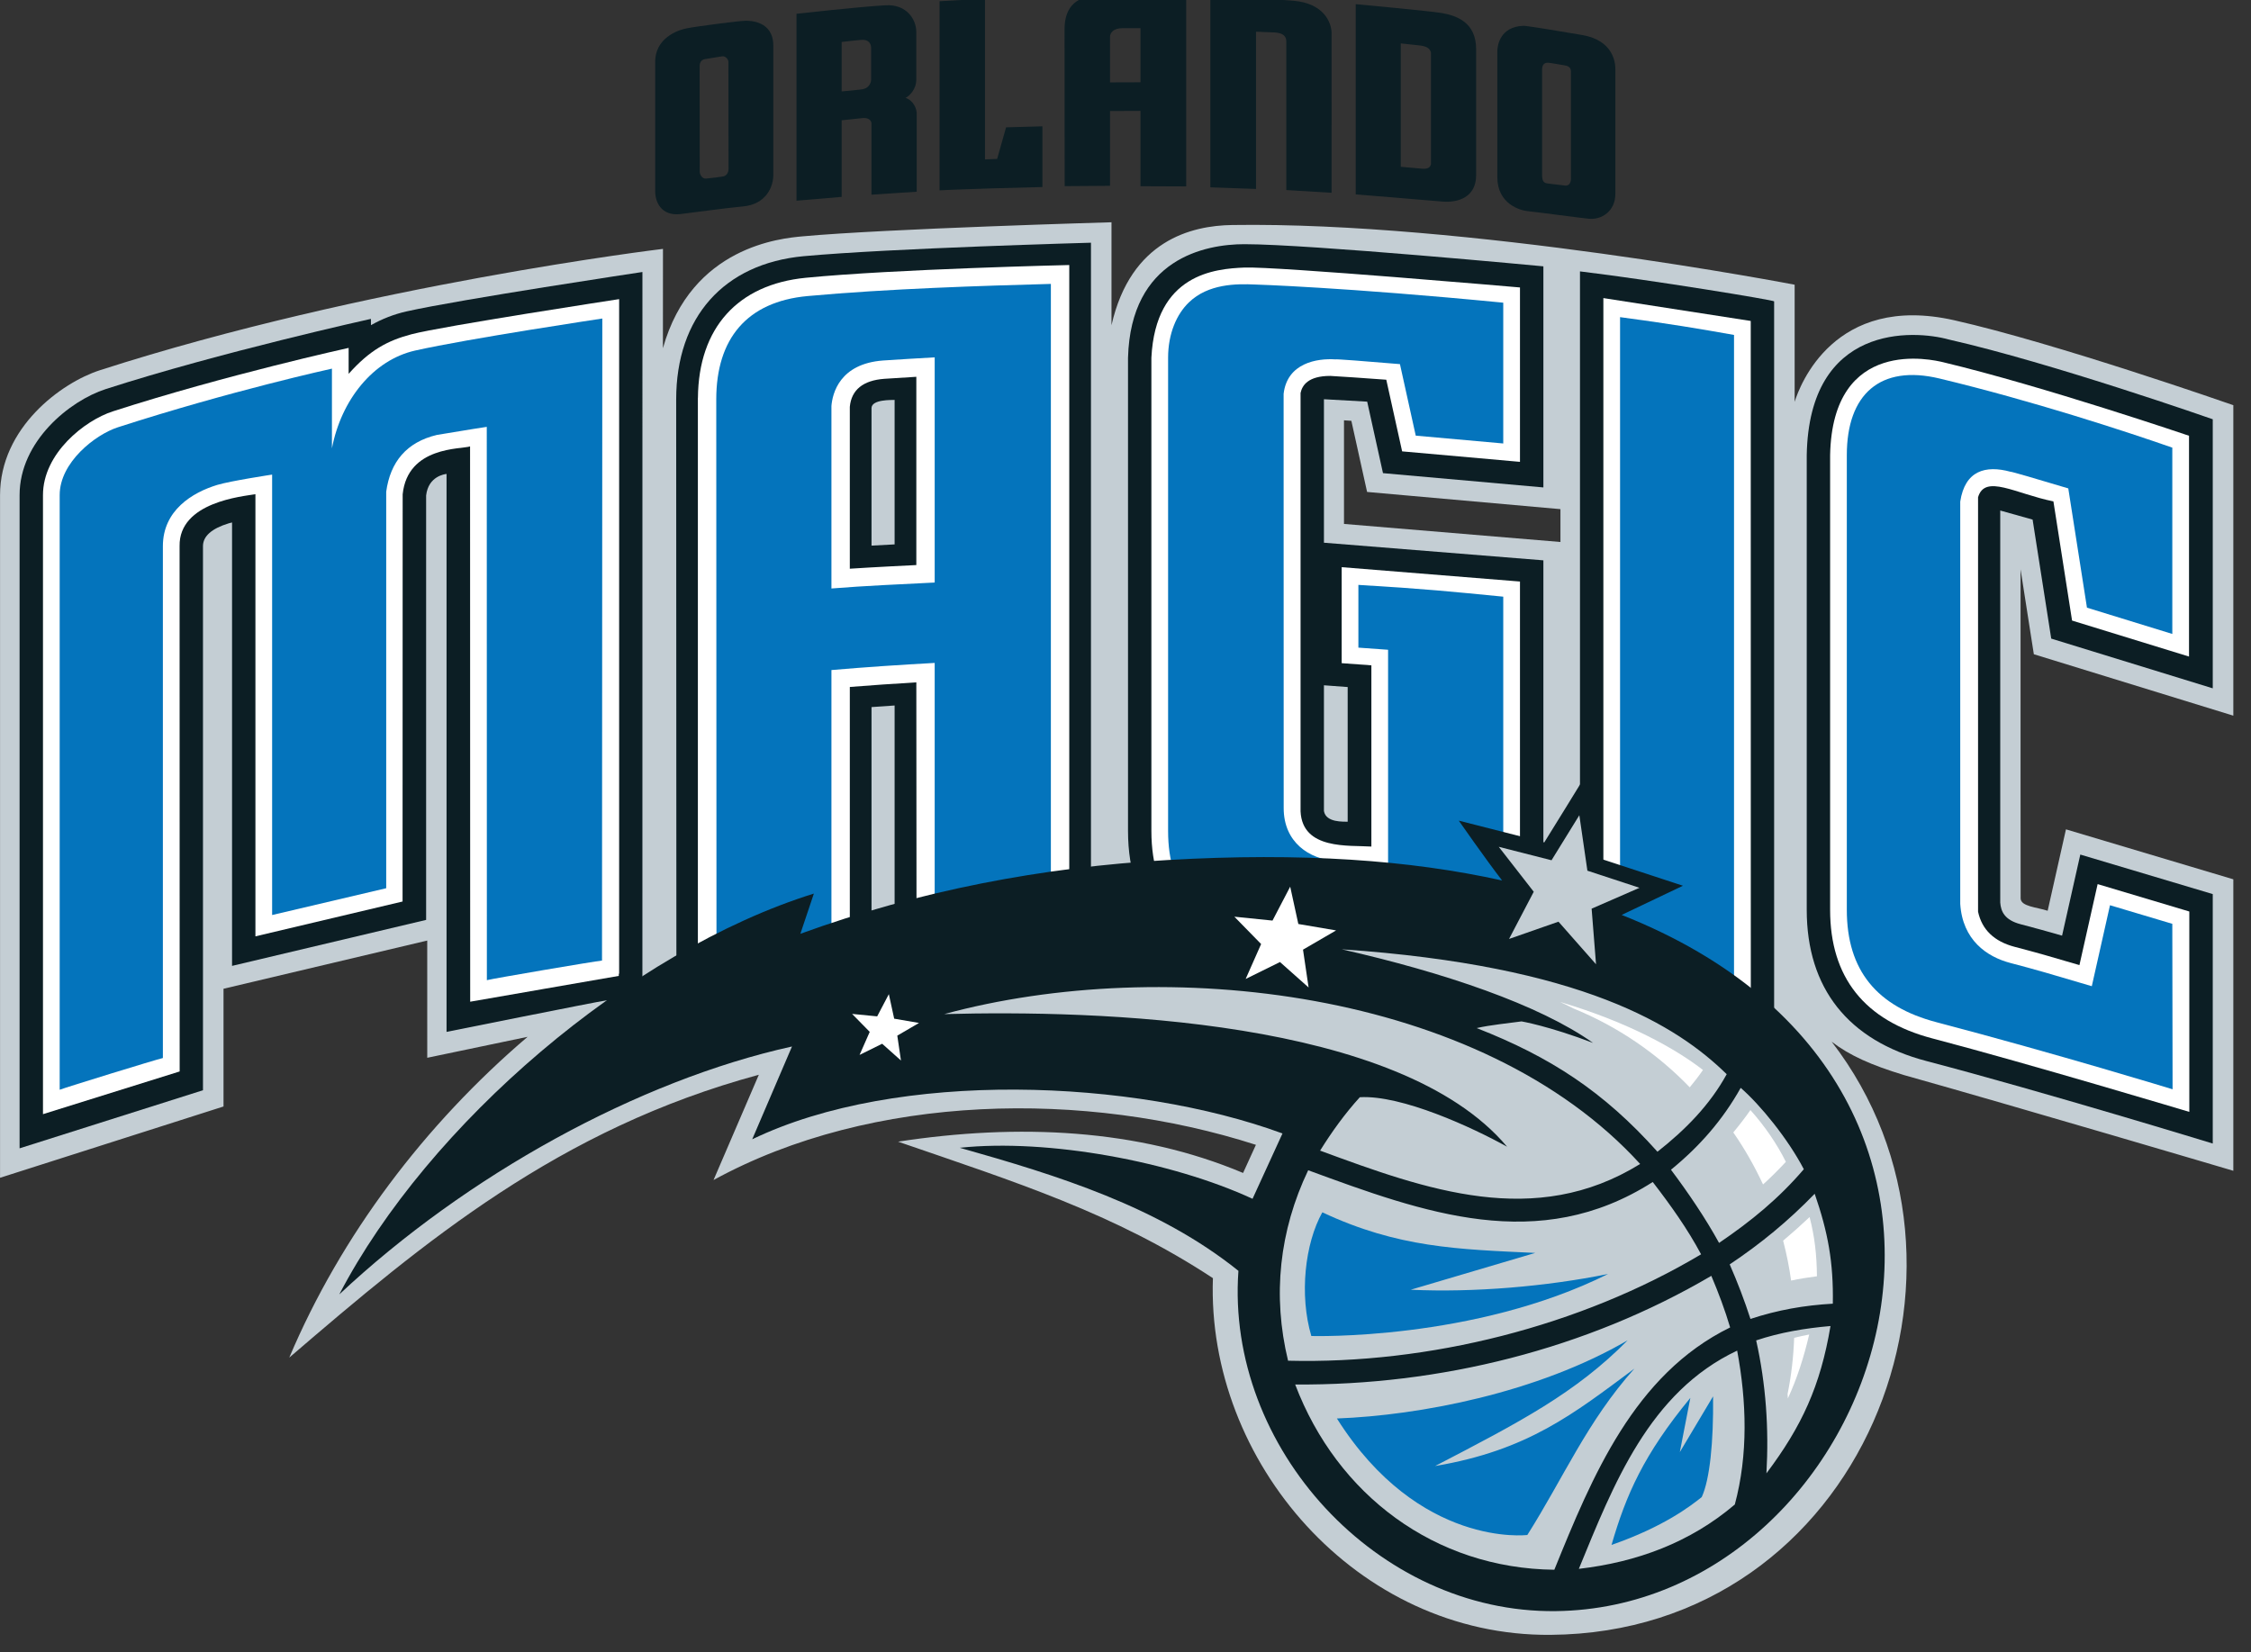 <?xml version="1.0" encoding="UTF-8" standalone="no"?>
<!-- Created with Inkscape (http://www.inkscape.org/) -->

<svg
   xmlns:dc="http://purl.org/dc/elements/1.1/"
   xmlns:cc="http://creativecommons.org/ns#"
   xmlns:rdf="http://www.w3.org/1999/02/22-rdf-syntax-ns#"
   xmlns:svg="http://www.w3.org/2000/svg"
   xmlns="http://www.w3.org/2000/svg"
   xmlns:sodipodi="http://sodipodi.sourceforge.net/DTD/sodipodi-0.dtd"
   xmlns:inkscape="http://www.inkscape.org/namespaces/inkscape"
   version="1.1"
   width="40"
   height="29.367"
   id="svg7669"
   inkscape:version="0.91 r13725"
   sodipodi:docname="Orlando_Magic_resized.svg">
  <rect width="100%" height="100%" fill="#333333" stroke="none"/>
  <sodipodi:namedview
     pagecolor="#ffffff"
     bordercolor="#666666"
     borderopacity="1"
     objecttolerance="10"
     gridtolerance="10"
     guidetolerance="10"
     inkscape:pageopacity="0"
     inkscape:pageshadow="2"
     inkscape:window-width="826"
     inkscape:window-height="480"
     id="namedview67"
     showgrid="false"
     fit-margin-top="0"
     fit-margin-left="0"
     fit-margin-right="0"
     fit-margin-bottom="0"
     inkscape:zoom="0.44761053"
     inkscape:cx="20.000004"
     inkscape:cy="14.683524"
     inkscape:window-x="0"
     inkscape:window-y="0"
     inkscape:window-maximized="0"
     inkscape:current-layer="svg7669" />
  <defs
     id="defs7671" />
  <g
     transform="matrix(0.056,0,0,0.056,0.125,-10.17)"
     id="layer1">
    <g
       transform="translate(134.972,67.948)"
       id="g7802">
      <g
         transform="matrix(7.846,0,0,-7.846,289.271,247.052)"
         id="g5403">
        <path
           d="m 0,0 0.298,-0.02 0.636,-2.877 7.82,-0.696 0,-1.329 L 0,-4.191 0,0 Z m 35.968,-11.947 0,12.559 -0.018,0.006 C 35.858,0.649 28.791,3.122 24.673,4.049 19.829,5.139 18.431,1.411 18.226,0.748 l 0,4.737 c 0,0 -13.273,2.559 -22.754,2.415 C -6.164,7.875 -8.623,7.284 -9.403,3.846 l 0,4.165 c 0,0 -9.115,-0.26 -12.5,-0.57 -0.84,-0.078 -4.484,-0.394 -5.642,-4.525 l 0.002,4.018 c 0,0 -12.014,-1.44 -22.772,-4.908 -1.562,-0.504 -4.039,-2.323 -4.039,-5.056 l 0,-27.609 9.038,2.884 0,4.762 8.239,1.95 10e-4,-4.742 c 0,0 2.1,0.442 4.058,0.848 -4.161,-3.55 -7.546,-8.031 -9.639,-12.976 5.468,4.697 10.907,9.255 18.991,11.441 l -1.832,-4.258 c 6.431,3.521 15.066,3.634 21.936,1.424 l -0.519,-1.138 c -4.245,1.792 -9.095,2.011 -13.954,1.266 4.751,-1.636 8.75,-2.898 12.734,-5.521 -0.265,-7.411 5.817,-14.494 13.656,-14.428 12.605,0.096 18.408,14.869 11.368,23.993 0.721,-0.555 1.6,-0.948 2.931,-1.352 4.448,-1.248 13.314,-3.87 13.314,-3.87 l 0,11.79 -6.769,2.021 -0.74,-3.293 c -0.444,0.145 -1.082,0.172 -1.093,0.497 -0.006,0.162 -0.002,8.884 -0.003,13.312 l 0.537,-3.433 8.068,-2.485 z"
           id="path5405"
           style="fill:#c4ced4;fill-opacity:1;fill-rule:nonzero;stroke:none"
           inkscape:connector-curvature="0" />
      </g>
      <g
         transform="matrix(7.846,0,0,-7.846,507.781,278.559)"
         id="g5407"
         style="fill:#0c1e24;fill-opacity:1">
        <path
           d="m 0,0 0.753,-4.814 6.518,-2.007 0,10e-4 0.015,-0.004 0,10.882 c 0,0 -6.492,2.277 -10.672,3.225 C -4.818,7.68 -9.04,7.928 -9.135,2.606 l 0,-18.391 c 0,-3.169 1.673,-5.283 4.838,-6.115 4.816,-1.265 11.583,-3.338 11.583,-3.338 l 0,10.09 -5.357,1.599 -0.737,-3.28 c -0.593,0.171 -1.074,0.304 -1.675,0.461 -0.659,0.172 -0.799,0.525 -0.826,0.876 l 0,15.859 C -1.22,0.343 -0.186,0.055 0,0"
           id="path5409"
           style="fill:#0c1e24;fill-opacity:1;fill-rule:nonzero;stroke:none"
           inkscape:connector-curvature="0" />
      </g>
      <g
         transform="matrix(7.846,0,0,-7.846,364.155,199.789)"
         id="g5411"
         style="fill:#0c1e24;fill-opacity:1">
        <path
           d="m 0,0 0,-29.304 1.465,-0.127 c 0.44,-0.054 3.961,-0.636 4.386,-0.725 l 2.001,-0.507 0,29.451 C 7.867,-1.167 2.956,-0.356 0,0"
           id="path5413"
           style="fill:#0c1e24;fill-opacity:1;fill-rule:nonzero;stroke:none"
           inkscape:connector-curvature="0" />
      </g>
      <g
         transform="matrix(7.846,0,0,-7.846,290.44,331.7)"
         id="g5415"
         style="fill:#0c1e24;fill-opacity:1">
        <path
           d="m 0,0 0,-5.448 c -0.151,0.01 -0.878,-0.049 -0.96,0.433 l 0,5.086 L 0,0 Z m 0.789,11.544 0.639,-2.892 6.487,-0.578 0,8.943 c 0,0 -9.447,0.896 -12.09,0.896 -1.581,0 -4.598,-0.578 -4.709,-4.594 l 0,-19.14 c 0,-3.311 1.915,-5.289 5.253,-5.428 0,0 6.941,-0.338 9.609,-0.73 l 1.937,-0.365 0,17.465 0,0.004 -8.875,0.713 0,5.804 1.749,-0.098 z"
           id="path5417"
           style="fill:#0c1e24;fill-opacity:1;fill-rule:nonzero;stroke:none"
           inkscape:connector-curvature="0" />
      </g>
      <g
         transform="matrix(7.846,0,0,-7.846,139.345,286.822)"
         id="g5419"
         style="fill:#0c1e24;fill-opacity:1">
        <path
           d="m 0,0 0,5.571 c 0.017,0.35 0.822,0.316 0.934,0.323 l 0,-5.844 C 0.625,0.034 0.313,0.018 0,0 M -2.741,11.708 C -5.972,11.408 -7.9,9.241 -7.9,5.911 l 0.009,-24.024 1.901,0.358 c 0.427,0.061 3.98,0.416 4.425,0.442 L 0,-17.273 0,-6.531 c 0.309,0.023 0.62,0.045 0.934,0.065 l 0,-10.78 1.791,0.206 c 0.385,0.03 3.872,0.161 4.46,0.161 l 1.69,-0.093 0,29.225 c 0,0 -8.101,-0.222 -11.616,-0.545"
           id="path5421"
           style="fill:#0c1e24;fill-opacity:1;fill-rule:nonzero;stroke:none"
           inkscape:connector-curvature="0" />
      </g>
      <g
         transform="matrix(7.846,0,0,-7.846,66.651,199.983)"
         id="g5423"
         style="fill:#0c1e24;fill-opacity:1">
        <path
           d="m 0,0 c 0,0 -7.36,-1.104 -9.546,-1.595 -0.504,-0.114 -0.984,-0.302 -1.433,-0.555 l -0.002,0.254 c 0,0 -6.122,-1.354 -10.731,-2.842 -1.444,-0.467 -3.478,-2.105 -3.478,-4.285 l 0,-26.424 7.417,2.35 0,22.008 c 0,0.402 0.352,0.713 1.046,0.925 0.034,0.01 0.078,0.021 0.13,0.033 l 0,-17.936 7.849,1.86 0,17.169 c 0.091,0.786 0.764,0.862 0.826,0.87 l 0,-22.569 c 0,0 6.099,1.227 6.446,1.271 l 1.475,0.129 L 0,0 Z"
           id="path5425"
           style="fill:#0c1e24;fill-opacity:1;fill-rule:nonzero;stroke:none"
           inkscape:connector-curvature="0" />
      </g>
      <g
         transform="matrix(7.846,0,0,-7.846,528.414,394.242)"
         id="g5427">
        <path
           d="m 0,0 -0.736,-3.276 c -1.183,0.35 -1.763,0.515 -2.615,0.737 -0.831,0.217 -1.329,0.695 -1.485,1.424 l 0,16.762 c 0.276,0.948 1.509,0.146 3.048,-0.167 l 0.754,-4.82 4.73,-1.456 0,8.931 c 0,0 -5.878,2 -9.932,2.972 -0.443,0.107 -4.488,1.059 -4.583,-3.756 l 0,-18.392 c 0,-2.73 1.39,-4.48 4.133,-5.2 3.962,-1.041 10.394,-2.973 10.394,-2.973 l 0,8.106 L 0,0 Z"
           id="path5429"
           style="fill:#ffffff;fill-opacity:1;fill-rule:nonzero;stroke:none"
           inkscape:connector-curvature="0" />
      </g>
      <g
         transform="matrix(7.846,0,0,-7.846,418.338,215.518)"
         id="g5431">
        <path
           d="m 0,0 -5.96,0.925 0,-27.357 c 0,0 4.818,-0.727 5.122,-0.799 L 0.003,-27.444 0,0 Z"
           id="path5433"
           style="fill:#ffffff;fill-opacity:1;fill-rule:nonzero;stroke:none"
           inkscape:connector-curvature="0" />
      </g>
      <g
         transform="matrix(7.846,0,0,-7.846,284.92,232.961)"
         id="g5435">
        <path
           d="m 0,0 c 0.054,0 1.677,-0.106 2.265,-0.154 l 0.641,-2.898 4.766,-0.424 0,7.054 c 0,0 -9.872,0.857 -11.144,0.805 C -4.654,4.335 -7.067,4.132 -7.235,0.734 l 0,-19.14 c 0,-2.815 1.503,-4.365 4.347,-4.483 0,0 6.555,-0.325 9.433,-0.698 l 1.127,-0.203 0,15.47 0,0.003 -7.211,0.581 0,-3.883 c 0,0 0.965,-0.07 1.201,-0.087 l 0,-7.331 c -0.9,0.061 -2.79,-0.145 -2.864,1.424 l 0,16.922 C -1.137,-0.381 -0.896,0 0,0"
           id="path5437"
           style="fill:#ffffff;fill-opacity:1;fill-rule:nonzero;stroke:none"
           inkscape:connector-curvature="0" />
      </g>
      <g
         transform="matrix(7.846,0,0,-7.846,153.565,292.988)"
         id="g5439">
        <path
           d="m 0,0 c -0.031,-0.001 -1.819,-0.089 -2.69,-0.148 l 0,6.55 c 0.066,0.687 0.537,1.067 1.393,1.131 0,0 0.871,0.056 1.297,0.082 L 0,0 Z M -4.473,11.62 C -7.222,11.35 -8.81,9.595 -8.833,6.762 l -0.002,0 0,-23.031 0.006,10e-4 0,-10e-4 0.099,0.019 0.933,0.166 c 0.788,0.095 4.079,0.423 4.382,0.435 l 0.725,0.018 0,10.7 c 0.872,0.069 1.772,0.132 2.69,0.186 l 0.008,-10.716 0.817,0.08 c 0.281,0.028 3.907,0.166 4.547,0.166 l 0.813,-0.043 0,27.394 c 0,0 -7.058,-0.163 -10.658,-0.516"
           id="path5441"
           style="fill:#ffffff;fill-opacity:1;fill-rule:nonzero;stroke:none"
           inkscape:connector-curvature="0" />
      </g>
      <g
         transform="matrix(7.846,0,0,-7.846,59.26,208.596)"
         id="g5443">
        <path
           d="m 0,0 -0.004,-0.001 0,0.001 c 0,0 -7.165,-1.096 -8.392,-1.42 -0.974,-0.257 -1.69,-0.643 -2.544,-1.601 l 0,1.049 c 0,0 -4.973,-1.093 -9.539,-2.568 -1.139,-0.368 -2.823,-1.698 -2.823,-3.385 l 0,-25.042 5.528,1.728 -0.003,21.248 c -0.03,1.786 2.557,2.014 3.067,2.101 l 0,-17.884 5.951,1.409 c 0,0 0.004,15.563 0.004,16.471 0.202,1.952 2.38,1.817 2.726,1.938 l 0.005,-22.462 2.912,0.506 0.002,10e-4 3.096,0.537 0,0.086 L 0,-27.285 0,0 Z"
           id="path5445"
           style="fill:#ffffff;fill-opacity:1;fill-rule:nonzero;stroke:none"
           inkscape:connector-curvature="0" />
      </g>
      <g
         transform="matrix(7.846,0,0,-7.846,552.112,406.845)"
         id="g5447">
        <path
           d="m 0,0 -2.52,0.752 -0.736,-3.275 c -1.637,0.486 -2.273,0.673 -3.286,0.937 -0.965,0.251 -1.944,0.934 -2.035,2.395 l 0,16.269 c 0.191,1.257 1.025,1.482 2.03,1.208 0.009,0.018 1.075,-0.294 2.34,-0.674 L -3.452,12.788 0,11.725 0,19.261 c -1.911,0.666 -5.657,1.894 -9.414,2.796 -2.406,0.577 -3.75,-0.642 -3.75,-3.1 l 0,-18.391 c 0,-2.464 1.228,-3.917 3.629,-4.547 4.904,-1.289 9.546,-2.712 9.546,-2.712 L 0,0 Z"
           id="path5449"
           style="fill:#0474bc;fill-opacity:1;fill-rule:nonzero;stroke:none"
           inkscape:connector-curvature="0" />
      </g>
      <g
         transform="matrix(7.846,0,0,-7.846,376.873,418.044)"
         id="g5451">
        <path
           d="m 0,0 c 0.286,-0.025 4.33,-0.692 4.609,-0.762 l 0,26.009 C 3.225,25.493 1.993,25.702 0,25.967 L 0,0 Z"
           id="path5453"
           style="fill:#0474bc;fill-opacity:1;fill-rule:nonzero;stroke:none"
           inkscape:connector-curvature="0" />
      </g>
      <g
         transform="matrix(7.846,0,0,-7.846,293.838,319.196)"
         id="g5455">
        <path
           d="m 0,0 c 0.238,-0.018 1.201,-0.086 1.201,-0.086 l 0,-8.688 c -0.712,0.055 -1.425,0.103 -2.132,0.149 -1.041,0.067 -2.09,0.74 -2.09,2.134 0,0.045 -0.003,16.758 -0.003,16.758 0.146,1.252 1.356,1.441 2.093,1.393 0,0.019 1.215,-0.074 2.612,-0.192 L 2.32,8.575 5.859,8.258 l 0,5.696 -0.019,0 0,10e-4 c -6.43,0.625 -10.024,0.733 -10.024,0.733 -0.754,0.034 -1.888,0.032 -2.668,-0.721 -0.495,-0.472 -0.844,-1.262 -0.844,-2.242 l 0,-19.14 c 0,-2.462 1.246,-3.706 3.7,-3.808 0.005,0.079 8.616,-0.527 9.855,-0.756 l 0,14.038 0,0.003 C 3.799,2.264 2.619,2.384 0,2.538 L 0,0 Z"
           id="path5457"
           style="fill:#0474bc;fill-opacity:1;fill-rule:nonzero;stroke:none"
           inkscape:connector-curvature="0" />
      </g>
      <g
         transform="matrix(7.846,0,0,-7.846,126.626,242.505)"
         id="g5459"
         style="fill:#0474bc;fill-opacity:1">
        <path
           d="m 0,0 c 0.041,0.504 0.328,1.71 2.088,1.84 0.696,0.045 1.391,0.09 2.088,0.127 l 0,-9.108 C 2.787,-7.212 1.391,-7.27 0,-7.382 L 0,0 Z m -4.658,0.264 c 0,0 0.009,-21.762 0.009,-22.071 0.285,0.054 4.362,0.459 4.649,0.466 l 0,10.66 c 1.391,0.119 2.787,0.213 4.176,0.288 l 0,-10.683 c 0.29,0.033 4.413,0.185 4.699,0.169 l 0,25.845 C 6.109,4.863 2.305,4.746 -0.97,4.446 -3.421,4.218 -4.658,2.72 -4.658,0.264"
           id="path5461"
           style="fill:#0474bc;fill-opacity:1;fill-rule:nonzero;stroke:none"
           inkscape:connector-curvature="0" />
      </g>
      <g
         transform="matrix(7.846,0,0,-7.846,-5.456,224.908)"
         id="g5463">
        <path
           d="m 0,0 c -1.707,-0.384 -2.993,-2.006 -3.367,-3.955 l 0,3.223 c 0,0 -4.068,-0.89 -8.656,-2.372 -0.916,-0.296 -2.355,-1.419 -2.355,-2.742 l 0,-24.055 c 0.27,0.105 3.896,1.222 4.174,1.284 l 0,20.705 c 0,1.447 1.188,2.169 2.2,2.477 0.558,0.166 2.218,0.417 2.218,0.417 l 0,-17.815 4.614,1.084 0,16.039 c 0.165,1.209 0.828,2.006 2.048,2.296 1.168,0.198 2.019,0.327 2.019,0.327 l 0.004,-22.381 c 0.28,0.072 4.371,0.768 4.657,0.793 0,5.162 0.012,25.97 0.012,25.97 C 7.568,1.295 2.154,0.484 0,0"
           id="path5465"
           style="fill:#0474bc;fill-opacity:1;fill-rule:nonzero;stroke:none"
           inkscape:connector-curvature="0" />
      </g>
      <g
         transform="matrix(7.846,0,0,-7.846,377.377,404.028)"
         id="g5467">
        <path
           d="m 0,0 c 17.964,-7.096 10.498,-28.007 -2.668,-28.16 -7.21,-0.086 -13.348,6.613 -12.831,13.764 -3.241,2.606 -7.329,3.864 -11.27,4.978 3.567,0.377 8.584,-0.556 11.841,-2.064 l 1.211,2.643 c -6.026,2.213 -15.582,2.595 -21.446,-0.236 l 1.609,3.754 c -6.223,-1.375 -13.176,-5.212 -18.309,-10.028 3.598,6.9 11.751,13.89 19.194,16.213 l -0.547,-1.627 c 4.792,1.744 9.79,2.695 14.872,2.985 5.4,0.31 9.768,10e-4 13.509,-0.828 -0.671,0.869 -1.752,2.42 -1.752,2.42 0,0 2.901,-0.738 3.458,-0.88 0.298,0.483 0.885,1.43 0.885,1.43 l 0.904,1.47 c 0,0 0.442,-3.04 0.517,-3.569 C -0.317,2.101 2.479,1.181 2.479,1.181 L 0,0 Z"
           id="path5469"
           style="fill:#0c1e24;fill-opacity:1;fill-rule:nonzero;stroke:none"
           inkscape:connector-curvature="0" />
      </g>
      <g
         transform="matrix(7.846,0,0,-7.846,393.026,484.891)"
         id="g5471"
         style="fill:#c4ced4;fill-opacity:1">
        <path
           d="M 0,0 C 0.679,-0.903 1.401,-1.965 1.945,-2.96 3.24,-2.082 4.359,-1.165 5.373,0.021 4.735,1.246 3.61,2.628 2.82,3.312 2.091,2.009 1.151,0.939 0,0 m 2.375,-3.829 c 0.317,-0.722 0.597,-1.455 0.84,-2.206 1.109,0.365 2.175,0.551 3.331,0.617 0.03,1.667 -0.195,2.889 -0.733,4.446 C 4.756,-2.063 3.639,-2.986 2.375,-3.829 m 1.071,-3.075 c 0.398,-1.782 0.517,-3.57 0.415,-5.377 1.429,1.902 2.183,3.529 2.591,5.959 C 5.429,-6.41 4.412,-6.579 3.446,-6.904 M 2.677,-7.317 c -3.558,-1.676 -5.002,-5.415 -6.403,-8.827 2.342,0.271 4.499,1.063 6.308,2.603 0.545,2.021 0.477,4.18 0.095,6.224 m -0.284,0.938 c -0.211,0.714 -0.472,1.405 -0.761,2.087 -5.056,-2.969 -10.98,-4.439 -16.83,-4.395 1.698,-4.473 5.655,-7.441 10.481,-7.493 1.533,3.777 3.227,7.898 7.11,9.801 m -1.175,2.958 c -0.552,1.036 -1.241,1.999 -1.955,2.925 -4.619,-2.951 -9.253,-1.245 -13.935,0.475 -1.167,-2.442 -1.453,-5.071 -0.814,-7.704 5.687,-0.145 11.808,1.388 16.704,4.304 m -2.464,3.654 c -6.442,7.075 -19.259,8.476 -28.148,6.062 6.169,0.166 18.398,-0.166 22.766,-5.364 -1.409,0.783 -4.263,2.1 -5.956,2.002 -0.603,-0.664 -1.133,-1.399 -1.606,-2.16 4.292,-1.583 8.686,-3.175 12.944,-0.54 m 0.7,0.495 C 0.58,1.613 1.572,2.619 2.254,3.864 0.248,5.829 -3.577,8.252 -13.315,8.916 -9.186,7.98 -5.332,6.678 -3.151,5.13 -4.933,5.811 -6.042,6 -6.042,6 -6.567,5.927 -7.307,5.857 -7.857,5.73 -4.889,4.568 -2.727,3.169 -0.546,0.728"
           id="path5473"
           style="fill:#c4ced4;fill-opacity:1;fill-rule:evenodd;stroke:none"
           inkscape:connector-curvature="0" />
      </g>
      <g
         transform="matrix(7.846,0,0,-7.846,341.644,411.649)"
         id="g5475"
         style="fill:#c4ced4;fill-opacity:1">
        <path
           d="M 0,0 1.999,0.699 3.518,-1.024 3.34,1.225 5.276,2.069 3.169,2.761 2.843,5.005 1.718,3.183 -0.416,3.727 0.999,1.909 0,0 Z"
           id="path5477"
           style="fill:#c4ced4;fill-opacity:1;fill-rule:nonzero;stroke:none"
           inkscape:connector-curvature="0" />
      </g>
      <g
         transform="matrix(7.846,0,0,-7.846,282.397,498.407)"
         id="g5479"
         style="fill:#0474bc;fill-opacity:1">
        <path
           d="M 0,0 C 3.062,-1.436 5.487,-1.496 8.609,-1.642 L 3.575,-3.131 c 2.53,-0.121 5.502,0.132 7.981,0.637 C 6.13,-5.202 -0.445,-5.003 -0.445,-5.003 -0.936,-3.338 -0.705,-1.263 0,0 m 0.589,-8.339 c 3.355,0.127 8.106,1.035 11.76,3.163 -2.11,-2.137 -4.361,-3.306 -7.788,-5.086 3.753,0.634 5.6,2.111 8.059,3.939 -1.911,-2.139 -2.853,-4.394 -4.329,-6.728 0,0 -4.377,-0.548 -7.702,4.712 m 11.107,-5.114 c 2.114,0.734 3.201,1.578 3.648,1.934 0.328,0.71 0.48,2.233 0.459,4.075 l -1.345,-2.255 0.426,2.194 c -1.885,-2.287 -2.601,-3.922 -3.188,-5.948"
           id="path5481"
           style="fill:#0474bc;fill-opacity:1;fill-rule:evenodd;stroke:none"
           inkscape:connector-curvature="0" />
      </g>
      <g
         transform="matrix(7.846,0,0,-7.846,258.063,424.351)"
         id="g5483">
        <path
           d="M 0,0 1.389,0.685 2.546,-0.344 2.32,1.186 3.658,1.964 2.131,2.224 1.802,3.734 1.086,2.362 -0.456,2.519 0.626,1.413 0,0 Z"
           id="path5485"
           style="fill:#ffffff;fill-opacity:1;fill-rule:nonzero;stroke:none"
           inkscape:connector-curvature="0" />
      </g>
      <g
         transform="matrix(7.846,0,0,-7.846,135.553,448.452)"
         id="g5487">
        <path
           d="M 0,0 0.914,0.452 1.674,-0.226 1.526,0.78 2.404,1.293 1.4,1.466 1.184,2.458 0.712,1.559 -0.302,1.659 0.411,0.932 0,0 Z"
           id="path5489"
           style="fill:#ffffff;fill-opacity:1;fill-rule:nonzero;stroke:none"
           inkscape:connector-curvature="0" />
      </g>
      <g
         transform="matrix(7.846,0,0,-7.846,362.001,433.676)"
         id="g5491"
         style="fill:#ffffff;fill-opacity:1">
        <path
           d="M 0,0 C -0.174,0.09 -0.349,0.177 -0.532,0.259 2.286,-0.577 4.185,-1.665 5.248,-2.492 5.084,-2.734 4.901,-2.967 4.714,-3.194 3.411,-1.842 1.818,-0.741 0,0 m 8.681,-15.78 -0.01,0.184 c 0.153,0.758 0.239,1.519 0.265,2.27 0.199,0.053 0.403,0.094 0.608,0.133 -0.218,-0.934 -0.491,-1.781 -0.863,-2.587 m 1.177,4.943 c -0.367,-0.048 -0.708,-0.101 -1.045,-0.174 -0.075,0.545 -0.184,1.085 -0.323,1.615 0.366,0.307 0.716,0.619 1.071,0.954 0.203,-0.785 0.289,-1.52 0.297,-2.395 M 8.601,-6.209 C 8.288,-6.546 7.986,-6.844 7.678,-7.123 c -0.342,0.735 -0.741,1.439 -1.203,2.104 0.241,0.291 0.474,0.591 0.692,0.905 0.589,-0.652 1.1,-1.414 1.434,-2.095"
           id="path5493"
           style="fill:#ffffff;fill-opacity:1;fill-rule:evenodd;stroke:none"
           inkscape:connector-curvature="0" />
      </g>
      <g
         transform="matrix(7.846,0,0,-7.846,361.285,170.378)"
         id="g5495"
         style="fill:#0c1e24;fill-opacity:1">
        <path
           d="m 0,0 c 0,-0.201 -0.103,-0.295 -0.243,-0.276 -0.115,0.016 -0.453,0.051 -0.679,0.081 -0.153,0.02 -0.245,0.061 -0.245,0.345 l 0,4.263 c 0,0.225 0.113,0.293 0.27,0.276 C -0.74,4.673 -0.471,4.618 -0.312,4.595 -0.154,4.572 0,4.537 0,4.337 L 0,0 Z M 0.471,5.81 C -0.022,5.897 -1.798,6.19 -1.911,6.186 -2.863,6.157 -2.978,5.394 -2.977,5.149 l 0,-5.088 c 0,-1.083 0.927,-1.34 1.206,-1.37 0.551,-0.059 2,-0.259 2.487,-0.309 0.515,-0.054 1.08,0.294 1.08,1.005 l 0,5.056 C 1.797,4.688 1.718,5.588 0.471,5.81"
           id="path5497"
           style="fill:#0c1e24;fill-opacity:1;fill-rule:nonzero;stroke:none"
           inkscape:connector-curvature="0" />
      </g>
      <g
         transform="matrix(7.846,0,0,-7.846,273.168,113.887)"
         id="g5499"
         style="fill:#0c1e24;fill-opacity:1">
        <path
           d="m 0,0 c -0.982,0.083 -3.352,0.164 -3.352,0.164 l 0,-7.712 1.846,-0.066 0,6.36 c 0,0 0.366,-0.011 0.74,-0.029 0.373,-0.018 0.485,-0.172 0.485,-0.361 l 0,-6.014 1.831,-0.111 c 0,0 10e-4,5.994 10e-4,6.449 C 1.551,-0.895 1.252,-0.105 0,0"
           id="path5501"
           style="fill:#0c1e24;fill-opacity:1;fill-rule:nonzero;stroke:none"
           inkscape:connector-curvature="0" />
      </g>
      <g
         transform="matrix(7.846,0,0,-7.846,224.693,139.776)"
         id="g5503"
         style="fill:#0c1e24;fill-opacity:1">
        <path
           d="m 0,0 -1.232,-0.004 0,1.848 c 0.004,0.147 0.12,0.346 0.515,0.346 L 0,2.19 0,0 Z m -1.643,3.512 c -0.902,0 -1.428,-0.414 -1.428,-1.365 0,-0.456 0.005,-6.347 0.005,-6.347 l 1.834,0.013 0,3.026 1.232,0.005 0,-3.048 1.849,-0.007 0,7.687 c 0,0 -1.472,0.036 -1.957,0.036 l -1.535,0 z"
           id="path5505"
           style="fill:#0c1e24;fill-opacity:1;fill-rule:nonzero;stroke:none"
           inkscape:connector-curvature="0" />
      </g>
      <g
         transform="matrix(7.846,0,0,-7.846,193.568,153.748)"
         id="g5507"
         style="fill:#0c1e24;fill-opacity:1">
        <path
           d="m 0,0 -1.469,-0.041 -0.361,-1.278 -0.491,-0.019 0,6.502 -1.838,-0.104 0,-7.649 c 0,0 0.76,0.039 2.075,0.078 C -0.754,-2.473 0,-2.456 0,-2.456 L 0,0 Z"
           id="path5509"
           style="fill:#0c1e24;fill-opacity:1;fill-rule:nonzero;stroke:none"
           inkscape:connector-curvature="0" />
      </g>
      <g
         transform="matrix(7.846,0,0,-7.846,136.229,142.022)"
         id="g5511">
        <path
           d="m 0,0 c -0.371,-0.048 -0.81,-0.082 -0.81,-0.082 l 0,2 c 0.206,0.025 0.574,0.065 0.779,0.083 0.377,0.032 0.412,-0.225 0.412,-0.325 0,-0.086 -0.001,-1.263 0,-1.289 l 0,-0.007 C 0.381,0.38 0.371,0.048 0,0 m 2.226,-1.05 -0.002,0 c 0.026,0.256 -0.139,0.608 -0.45,0.705 0.202,0.104 0.431,0.39 0.433,0.717 l 0,1.962 C 2.207,2.818 1.826,3.447 0.975,3.402 0.001,3.351 -2.637,3.058 -2.637,3.058 l 0,-7.561 1.827,0.154 0,3.098 c 0.211,0.026 0.818,0.089 0.866,0.092 0.265,0.018 0.34,-0.142 0.34,-0.217 l 0,-2.884 1.83,0.121 0,0.003 0,3.086 z"
           id="path5513"
           style="fill:#0c1e24;fill-opacity:1;fill-rule:nonzero;stroke:none"
           inkscape:connector-curvature="0" />
      </g>
      <g
         transform="matrix(7.846,0,0,-7.846,92.222,169.665)"
         id="g5515"
         style="fill:#0c1e24;fill-opacity:1">
        <path
           d="m 0,0 c -0.117,-0.02 -0.464,-0.066 -0.688,-0.085 -0.172,-0.014 -0.254,0.186 -0.254,0.276 0,0.048 -0.003,4.289 -0.003,4.289 0,0.082 0.04,0.234 0.202,0.265 0.167,0.03 0.519,0.081 0.692,0.113 0.159,0.029 0.269,-0.125 0.269,-0.224 0,-0.18 0.005,-4.227 0.005,-4.34 C 0.223,0.182 0.158,0.027 0,0 M 0.914,6.299 C 0.701,6.299 -0.967,6.088 -1.46,5.994 -1.837,5.921 -2.769,5.596 -2.743,4.589 l 0,-5.185 c 0,-0.438 0.244,-1.006 1.009,-0.926 0.232,0.025 1.917,0.256 2.538,0.31 0.941,0.082 1.25,0.808 1.23,1.326 l 0,5.176 C 2.035,6.299 1.081,6.299 0.914,6.299"
           id="path5517"
           style="fill:#0c1e24;fill-opacity:1;fill-rule:nonzero;stroke:none"
           inkscape:connector-curvature="0" />
      </g>
      <g
         transform="matrix(7.846,0,0,-7.846,316.87,165.762)"
         id="g5519"
         style="fill:#0c1e24;fill-opacity:1">
        <path
           d="m 0,0 c -0.03,-0.15 -0.159,-0.2 -0.366,-0.182 l -0.855,0.076 0,4.991 c 0,0 0.454,-0.047 0.771,-0.083 C -0.151,4.768 -0.038,4.664 0,4.516 L 0,0 Z M 0.436,6.114 C 0.005,6.19 -3.043,6.472 -3.043,6.472 l 0,-7.695 c 0,0 2.815,-0.226 3.474,-0.287 0.659,-0.062 1.396,0.167 1.396,1.068 l 0,5.087 c 0,1.097 -0.791,1.363 -1.391,1.469"
           id="path5521"
           style="fill:#0c1e24;fill-opacity:1;fill-rule:nonzero;stroke:none"
           inkscape:connector-curvature="0" />
      </g>
    </g>
  </g>
</svg>
